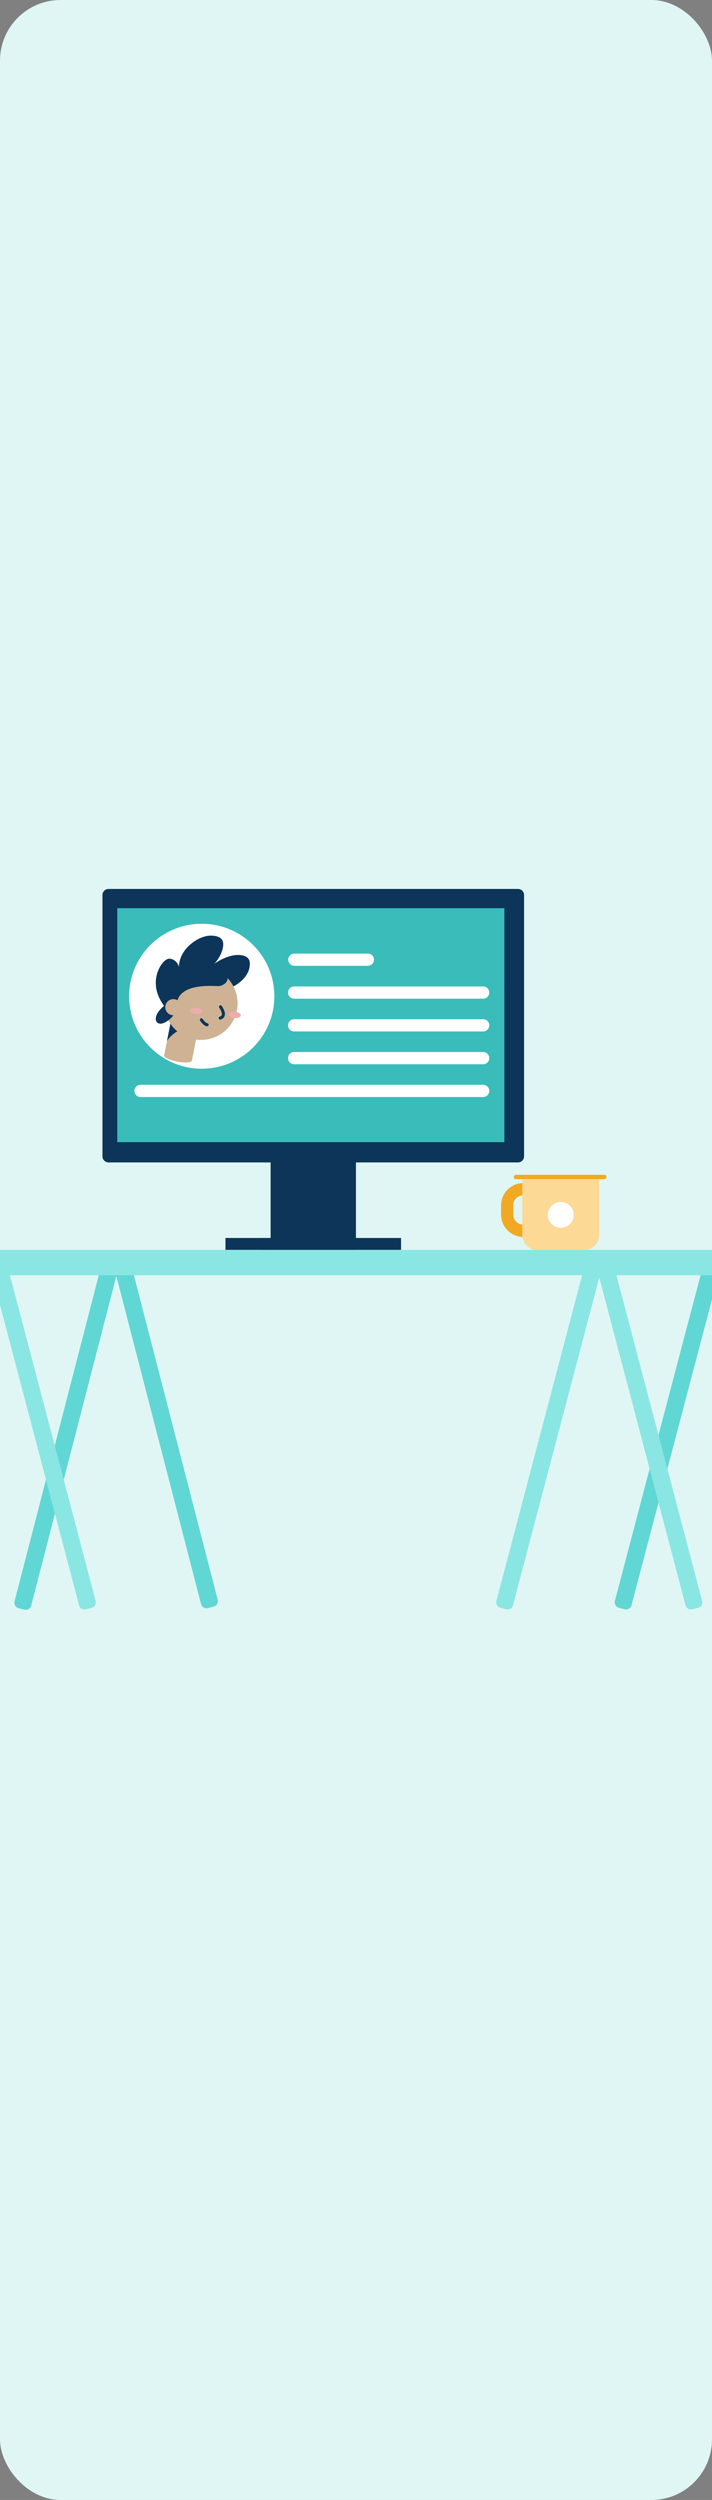 <svg width="235" height="824" viewBox="0 0 235 824" fill="none" xmlns="http://www.w3.org/2000/svg">
<rect x="0" y="0" width="235" height="824" fill="#808080" stroke="none"/>
<g clip-path="url(#clip0)">
<rect width="235" height="824" rx="20" fill="#DFF6F5"/>
<path d="M170.971 293H35.817C34.712 293 33.816 293.893 33.816 294.994V381.142C33.816 382.244 34.712 383.137 35.817 383.137H170.971C172.076 383.137 172.972 382.244 172.972 381.142V294.994C172.972 293.893 172.076 293 170.971 293Z" fill="#0C3559"/>
<path d="M117.479 338.068H89.319V411.957H117.479V338.068Z" fill="#0C3559"/>
<path d="M132.371 408.041H74.417V411.968H132.371V408.041Z" fill="#0C3559"/>
<path d="M89.318 408.041H86.274V411.968H89.318V408.041Z" fill="#0C3559"/>
<path d="M166.473 299.337H38.706V376.456H166.473V299.337Z" fill="#39BCBA"/>
<path d="M66.586 352.252C79.823 352.252 90.554 341.557 90.554 328.364C90.554 315.171 79.823 304.477 66.586 304.477C53.348 304.477 42.617 315.171 42.617 328.364C42.617 341.557 53.348 352.252 66.586 352.252Z" fill="white"/>
<path d="M63.359 349.525C63.035 351.181 53.86 349.525 54.209 347.75L56.386 336.664L65.527 338.44L63.359 349.525Z" fill="#CFB293"/>
<path d="M55.087 343.285C55.281 342.299 59.097 338.656 60.728 339.566C58.725 338.391 57.275 336.288 56.381 336.665L55.087 343.285Z" fill="#0C3559"/>
<path d="M66.303 342.76C72.99 342.76 78.411 337.357 78.411 330.693C78.411 324.028 72.99 318.626 66.303 318.626C59.616 318.626 54.195 324.028 54.195 330.693C54.195 337.357 59.616 342.76 66.303 342.76Z" fill="#CFB293"/>
<path d="M79.479 334.73C79.539 334.154 78.688 333.594 77.578 333.479C76.468 333.365 75.52 333.738 75.46 334.314C75.4 334.889 76.251 335.449 77.361 335.564C78.47 335.679 79.419 335.305 79.479 334.73Z" fill="#ECADAD"/>
<path d="M66.847 333.42C66.907 332.844 66.056 332.285 64.946 332.17C63.837 332.055 62.888 332.428 62.828 333.004C62.768 333.58 63.619 334.139 64.729 334.254C65.839 334.369 66.787 333.996 66.847 333.42Z" fill="#ECADAD"/>
<path d="M72.793 331.853C73.113 332.427 74.808 334.869 72.677 335.565" stroke="#0C3559" stroke-width="1.008" stroke-miterlimit="10" stroke-linecap="round"/>
<path d="M68.355 337.766C67.753 337.686 66.897 336.861 66.474 336.136" stroke="#0C3559" stroke-width="1.008" stroke-miterlimit="10" stroke-linecap="round"/>
<path d="M58.318 331.538C58.318 335.073 54.392 337.407 53.072 337.407C51.61 337.407 51.417 336.352 51.417 335.893C51.417 334.412 52.288 333.142 54.131 331.538C53.81 330.988 51.417 328.077 51.417 323.972C51.417 319.629 54.087 315.996 55.88 315.996C57.787 315.996 59.054 317.966 59.054 318.792C59.054 312.73 65.577 308.385 69.45 308.385C73.062 308.385 73.683 309.949 73.683 311.228C73.683 314.018 71.475 317.003 70.646 317.737C72.666 316.254 75.822 314.758 78.559 314.758C80.277 314.758 82.469 315.241 82.469 317.6C82.469 321.924 78.405 324.428 77.047 325.128C76.52 324.119 75.856 323.188 75.073 322.361C75.325 323.177 74.32 324.662 72.404 324.998C71.344 325.181 58.318 323.434 58.318 331.538Z" fill="#0C3559"/>
<path d="M57.214 334.629C58.686 334.629 59.879 333.44 59.879 331.973C59.879 330.506 58.686 329.317 57.214 329.317C55.742 329.317 54.549 330.506 54.549 331.973C54.549 333.44 55.742 334.629 57.214 334.629Z" fill="#CFB293"/>
<path d="M97.143 316.315H121.419" stroke="white" stroke-width="4.034" stroke-miterlimit="10" stroke-linecap="round"/>
<path d="M97.078 327.154H159.472" stroke="white" stroke-width="4.034" stroke-miterlimit="10" stroke-linecap="round"/>
<path d="M97.078 337.958H159.472" stroke="white" stroke-width="4.034" stroke-miterlimit="10" stroke-linecap="round"/>
<path d="M97.078 348.764H159.472" stroke="white" stroke-width="4.034" stroke-miterlimit="10" stroke-linecap="round"/>
<path d="M46.377 359.569H159.472" stroke="white" stroke-width="4.034" stroke-miterlimit="10" stroke-linecap="round"/>
<path d="M178.088 397.266C178.088 394.326 175.696 391.942 172.746 391.942C169.795 391.942 167.403 394.326 167.403 397.266V400.359C167.403 403.3 169.795 405.684 172.746 405.684C175.696 405.684 178.088 403.3 178.088 400.359V397.266Z" stroke="#F2A922" stroke-width="4.034" stroke-miterlimit="10"/>
<path d="M172.393 388.732V407.012C172.397 408.361 172.937 409.653 173.894 410.606C174.85 411.559 176.146 412.097 177.499 412.102H192.66C194.013 412.097 195.309 411.559 196.265 410.606C197.222 409.652 197.761 408.361 197.766 407.012V388.732H172.393Z" fill="#FCD995"/>
<path d="M199.435 387.218H170.283C169.885 387.218 169.563 387.539 169.563 387.935C169.563 388.332 169.885 388.653 170.283 388.653H199.435C199.833 388.653 200.155 388.332 200.155 387.935C200.155 387.539 199.833 387.218 199.435 387.218Z" fill="#F2A922"/>
<path d="M185.081 404.686C187.446 404.686 189.363 402.775 189.363 400.419C189.363 398.062 187.446 396.151 185.081 396.151C182.716 396.151 180.799 398.062 180.799 400.419C180.799 402.775 182.716 404.686 185.081 404.686Z" fill="white"/>
<path d="M235.921 417.526L234.003 417.024C233.019 416.766 232.012 417.352 231.753 418.333L202.936 527.673C202.678 528.654 203.266 529.658 204.25 529.915L206.168 530.417C207.152 530.675 208.159 530.089 208.418 529.108L237.235 419.768C237.493 418.787 236.905 417.783 235.921 417.526Z" fill="#60D7D4"/>
<path d="M196.817 417.531L194.899 417.029C193.915 416.771 192.908 417.357 192.649 418.338L163.832 527.678C163.574 528.659 164.162 529.662 165.146 529.92L167.064 530.422C168.048 530.68 169.055 530.093 169.314 529.113L198.131 419.773C198.389 418.792 197.801 417.788 196.817 417.531Z" fill="#8AE6E3"/>
<path d="M228.518 530.434L230.436 529.932C231.42 529.674 232.008 528.67 231.749 527.69L202.932 418.35C202.674 417.369 201.666 416.783 200.682 417.041L198.765 417.543C197.78 417.8 197.192 418.804 197.451 419.785L226.268 529.125C226.526 530.105 227.534 530.692 228.518 530.434Z" fill="#8AE6E3"/>
<path d="M37.333 417.299L35.41 416.805C34.423 416.552 33.416 417.144 33.162 418.127L4.799 527.806C4.545 528.79 5.139 529.793 6.126 530.047L8.049 530.541C9.037 530.795 10.043 530.203 10.298 529.219L38.66 419.54C38.915 418.556 38.321 417.553 37.333 417.299Z" fill="#60D7D4"/>
<path d="M68.607 530.039L70.531 529.545C71.518 529.291 72.112 528.288 71.857 527.304L43.495 417.625C43.24 416.641 42.234 416.049 41.246 416.303L39.323 416.797C38.336 417.05 37.742 418.054 37.996 419.037L66.359 528.716C66.613 529.7 67.62 530.292 68.607 530.039Z" fill="#60D7D4"/>
<path d="M255.323 411.968H-20.552C-21.453 411.968 -22.183 412.695 -22.183 413.593V418.702C-22.183 419.599 -21.453 420.326 -20.552 420.326H255.323C256.223 420.326 256.953 419.599 256.953 418.702V413.593C256.953 412.695 256.223 411.968 255.323 411.968Z" fill="#8AE6E3"/>
<path d="M28.343 530.436L30.261 529.934C31.245 529.676 31.833 528.672 31.574 527.691L2.757 418.352C2.499 417.371 1.491 416.785 0.507 417.042L-1.411 417.544C-2.395 417.802 -2.983 418.806 -2.724 419.787L26.093 529.126C26.351 530.107 27.359 530.693 28.343 530.436Z" fill="#8AE6E3"/>
</g>
<defs>
<clipPath id="clip0">
<rect width="235" height="824" rx="20" fill="white"/>
</clipPath>
</defs>
</svg>

